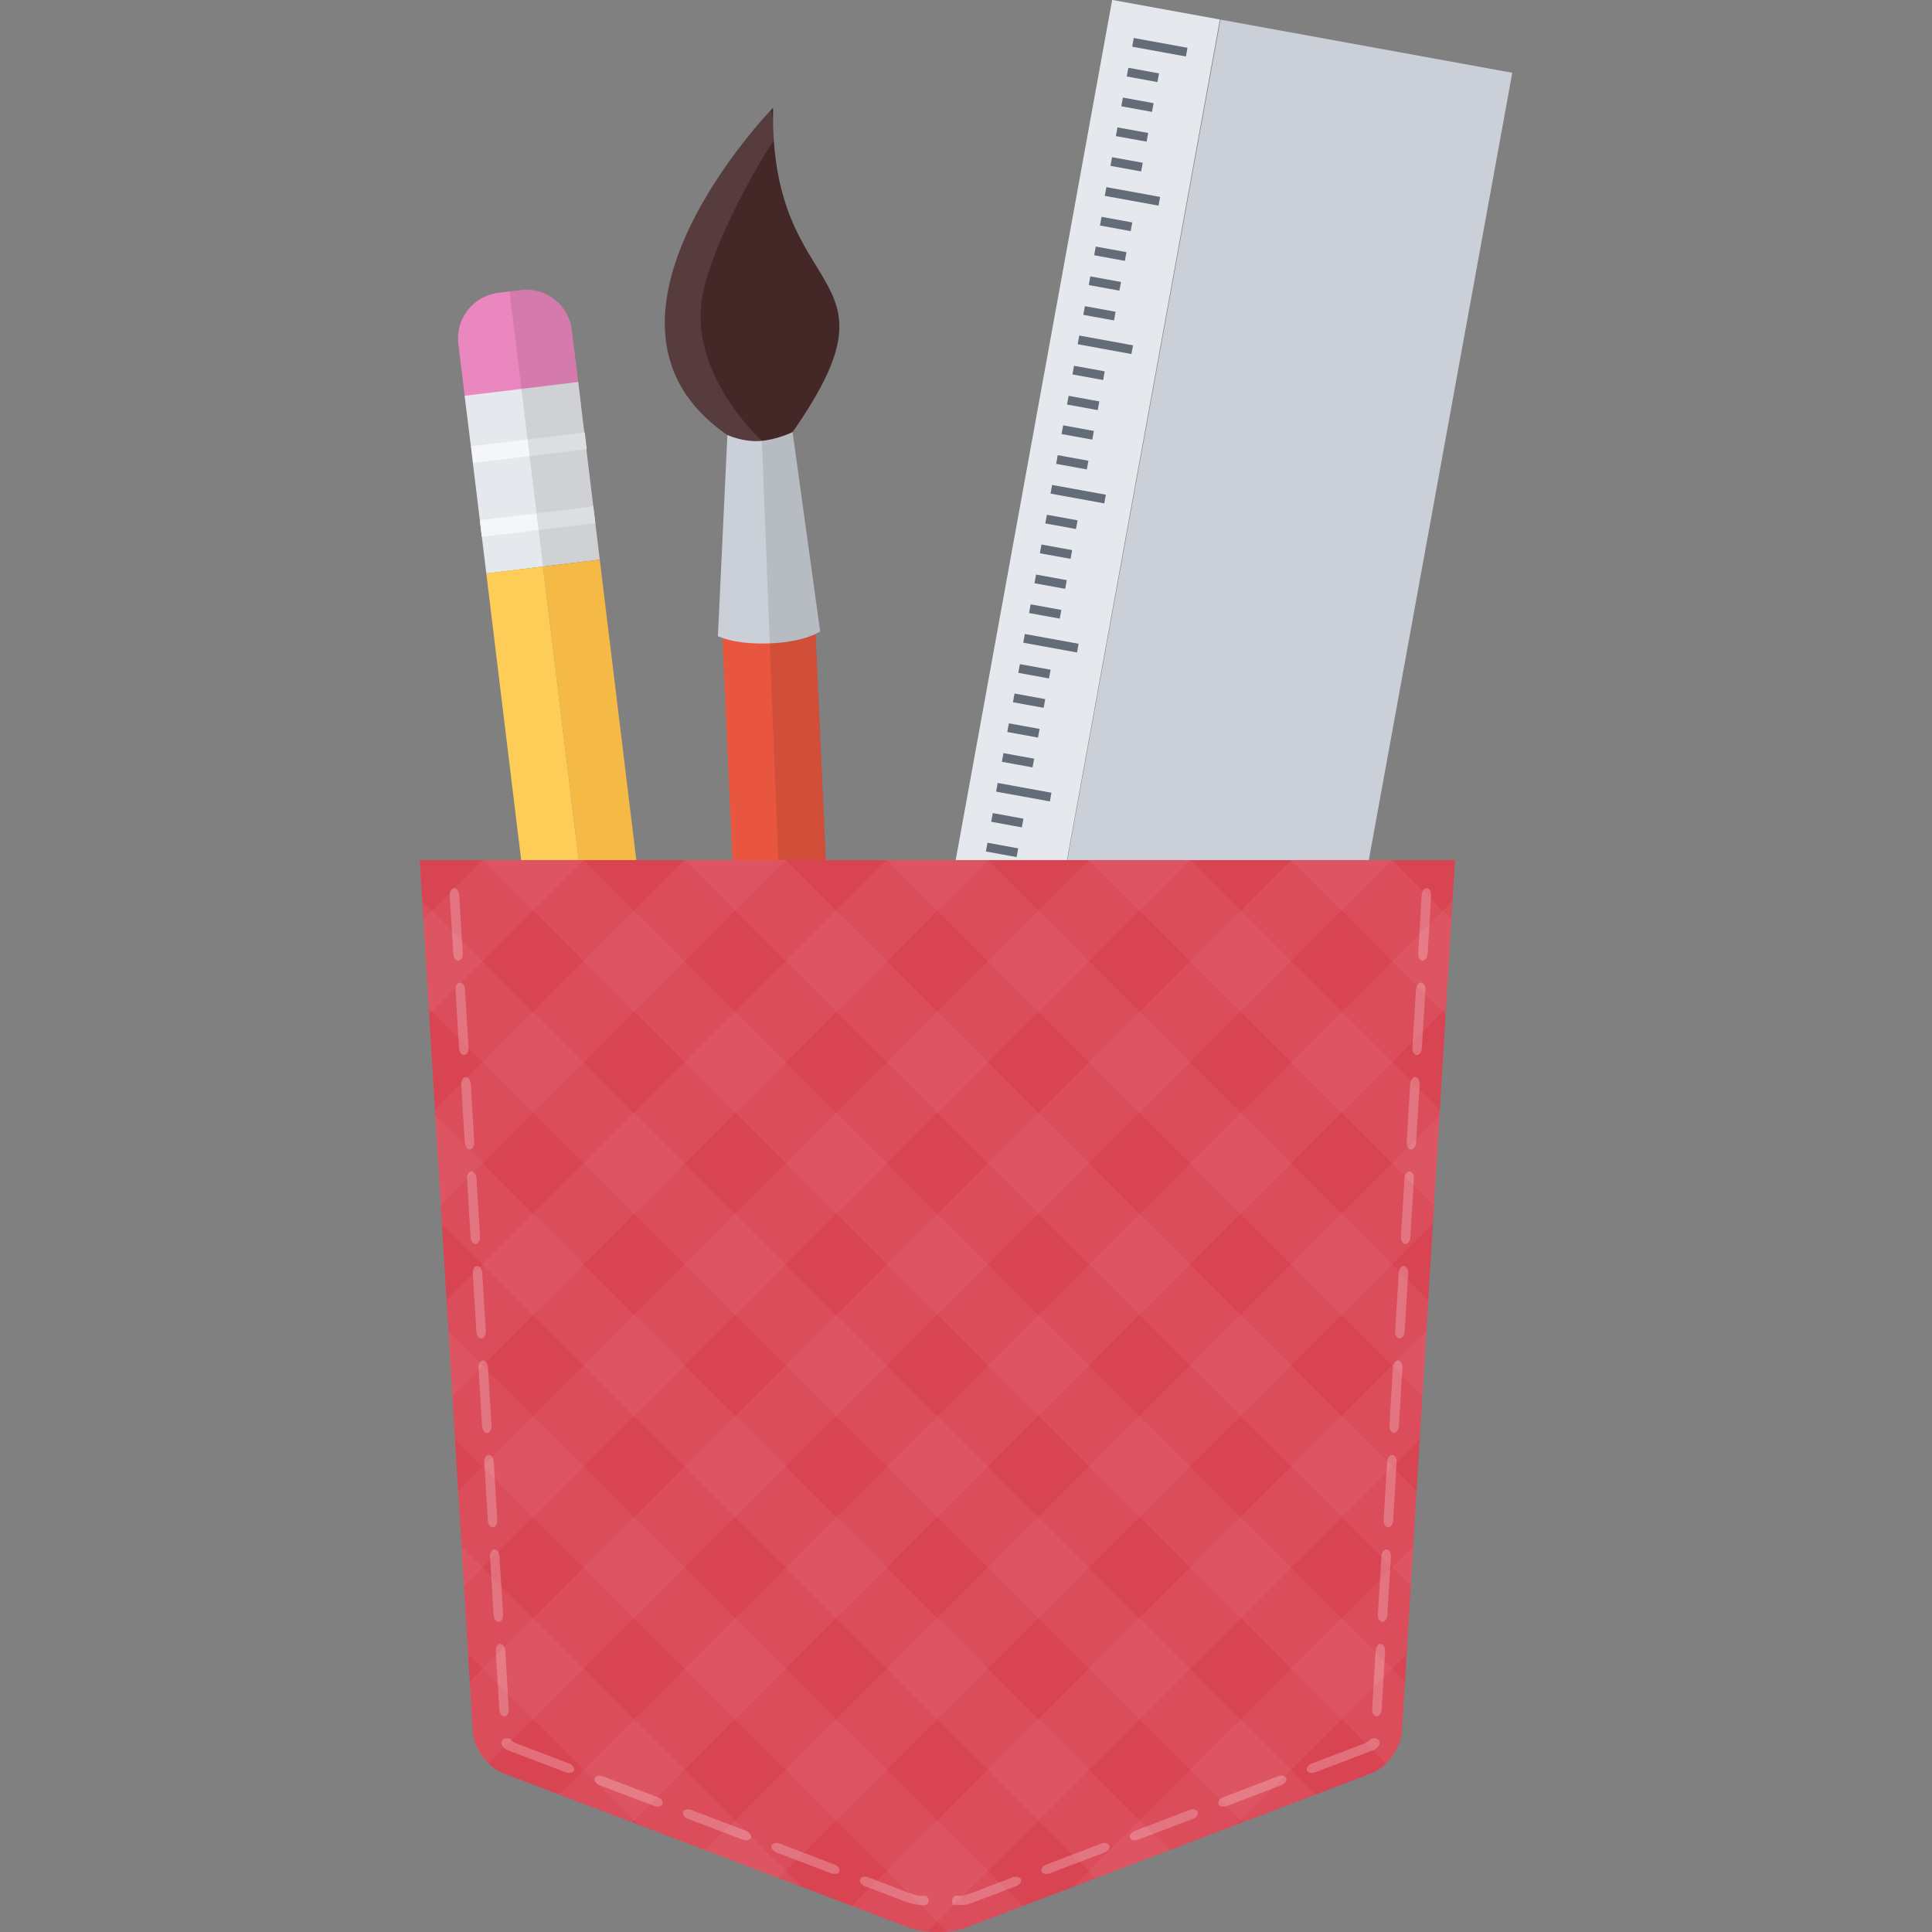 <?xml version="1.0" ?><!DOCTYPE svg  PUBLIC '-//W3C//DTD SVG 1.1//EN'  'http://www.w3.org/Graphics/SVG/1.1/DTD/svg11.dtd'><svg enable-background="new 0 0 512 512" height="512px" id="Слой_1" version="1.1" viewBox="0 0 512 512" width="512px" xml:space="preserve" xmlns="http://www.w3.org/2000/svg" xmlns:xlink="http://www.w3.org/1999/xlink"><rect x="0" y="0" width="512" height="512" fill="#808080" stroke="none"/><g id="Designer"><g><path d="M204.879,28.54c0,0-55.533,56.967-12.109,86.754l8.838,3.961l8.436-4.742    C241.137,70.007,203.801,81.007,204.879,28.54z" fill="#442727"/><path d="M205.072,37.181c-0.102-1.535-0.17-3.127-0.195-4.793c-0.131-0.975-0.305-2.088-0.504-3.309    c-5.449,5.814-52.576,58.107-11.604,86.215c0,0,6.98,3.914,8.098,3.594c1.109-0.328,1.189-1.814,1.043-2.061    c0,0-18.383-16.486-16.037-36.547c1.49-12.727,13.66-34.873,19.197-43.088C205.07,37.187,205.072,37.187,205.072,37.181z" fill="#FFFFFF" opacity="0.1"/><rect fill="#E8563F" height="126.445" transform="matrix(0.999 -0.045 0.045 0.999 -10.236 9.578)" width="24.715" x="194.291" y="167.89"/><path d="M210.043,114.513c0,0-4.086,2.02-8.563,2.355c-4.477,0.34-8.711-1.574-8.711-1.574l-2.52,53.273    c0,0,4.15,2.279,13.664,1.934c9.516-0.348,13.432-3.16,13.432-3.16L210.043,114.513z" fill="#CBD0D8"/><path d="M208.83,294.302l13.01-0.59l-5.67-125.719c0.803-0.379,1.176-0.652,1.176-0.652l-7.303-52.828    c0,0-3.83,1.881-8.133,2.314L208.83,294.302z" opacity="0.1"/></g><g><polygon fill="#CBD0D8" points="318.609,470.154 241.281,456.068 323.445,5.2 400.77,19.286   "/><g><rect fill="#E5E8EC" height="458.294" transform="matrix(-0.984 -0.179 0.179 -0.984 490.975 500.43)" width="29.007" x="253.591" y="-1.112"/><g><polygon fill="#646C77" points="300.461,10.073 300.039,12.372 314.281,14.966 314.695,12.665     "/><polygon fill="#646C77" points="307.156,19.446 299.02,17.966 298.602,20.267 306.734,21.753     "/><polygon fill="#646C77" points="305.711,27.341 297.578,25.86 297.16,28.167 305.293,29.653     "/><polygon fill="#646C77" points="304.277,35.239 296.141,33.759 295.723,36.067 303.859,37.54     "/><polygon fill="#646C77" points="302.836,43.134 294.703,41.661 294.281,43.954 302.414,45.435     "/><rect fill="#646C77" height="2.346" transform="matrix(-0.984 -0.179 0.179 -0.984 586.173 156.947)" width="14.476" x="292.936" y="50.83"/><rect fill="#646C77" height="2.339" transform="matrix(0.984 0.18 -0.18 0.984 15.512 -52.256)" width="8.268" x="291.55" y="58.171"/><polygon fill="#646C77" points="298.52,66.827 290.387,65.341 289.969,67.646 298.102,69.134     "/><polygon fill="#646C77" points="297.078,74.728 288.945,73.239 288.531,75.548 296.66,77.026     "/><polygon fill="#646C77" points="295.641,82.62 287.508,81.134 287.09,83.44 295.223,84.919     "/><rect fill="#646C77" height="2.339" transform="matrix(-0.984 -0.18 0.18 -0.984 564.753 234.124)" width="14.478" x="285.742" y="90.314"/><polygon fill="#646C77" points="292.766,98.413 284.633,96.935 284.211,99.228 292.344,100.714     "/><rect fill="#646C77" height="2.344" transform="matrix(0.984 0.179 -0.179 0.984 23.704 -49.599)" width="8.27" x="282.912" y="105.548"/><polygon fill="#646C77" points="289.883,114.208 281.75,112.72 281.328,115.026 289.469,116.507     "/><polygon fill="#646C77" points="288.445,122.101 280.313,120.62 279.891,122.919 288.027,124.407     "/><rect fill="#646C77" height="2.337" transform="matrix(-0.984 -0.179 0.179 -0.984 543.5 310.986)" width="14.476" x="278.545" y="129.8"/><polygon fill="#646C77" points="285.57,137.894 277.438,136.413 277.016,138.714 285.148,140.192     "/><polygon fill="#646C77" points="284.125,145.786 275.996,144.306 275.578,146.614 283.707,148.101     "/><rect fill="#646C77" height="2.337" transform="matrix(0.984 0.179 -0.179 0.984 32.052 -47.313)" width="8.266" x="274.279" y="152.928"/><rect fill="#646C77" height="2.337" transform="matrix(0.984 0.179 -0.179 0.984 33.441 -46.929)" width="8.266" x="272.842" y="160.821"/><rect fill="#646C77" height="2.343" transform="matrix(-0.984 -0.179 0.179 -0.984 522.132 388.057)" width="14.476" x="271.352" y="169.279"/><rect fill="#646C77" height="2.343" transform="matrix(0.984 0.18 -0.18 0.984 36.428 -46.38)" width="8.268" x="269.964" y="176.612"/><rect fill="#646C77" height="2.346" transform="matrix(0.984 0.179 -0.179 0.984 37.663 -45.829)" width="8.266" x="268.525" y="184.508"/><polygon fill="#646C77" points="275.496,193.173 267.363,191.688 266.945,193.987 275.078,195.466     "/><polygon fill="#646C77" points="274.055,201.067 265.922,199.579 265.504,201.88 273.637,203.368     "/><rect fill="#646C77" height="2.337" transform="matrix(-0.984 -0.179 0.179 -0.984 500.781 465.084)" width="14.476" x="264.154" y="208.759"/><rect fill="#646C77" height="2.337" transform="matrix(0.984 0.18 -0.18 0.984 43.431 -44.462)" width="8.264" x="262.769" y="216.098"/><rect fill="#646C77" height="2.347" transform="matrix(0.984 0.18 -0.18 0.984 44.868 -44.108)" width="8.268" x="261.331" y="223.992"/><polygon fill="#646C77" points="268.301,232.653 260.164,231.165 259.746,233.466 267.883,234.954     "/><polygon fill="#646C77" points="266.859,240.548 258.727,239.067 258.305,241.368 266.445,242.849     "/><polygon fill="#646C77" points="256.867,249.259 271.109,251.853 271.531,249.556 257.289,246.962     "/><polygon fill="#646C77" points="263.984,256.341 255.852,254.86 255.43,257.161 263.563,258.649     "/><rect fill="#646C77" height="2.347" transform="matrix(0.984 0.18 -0.18 0.984 51.883 -42.185)" width="8.264" x="254.136" y="263.472"/><polygon fill="#646C77" points="261.109,272.134 252.973,270.653 252.551,272.954 260.688,274.435     "/><rect fill="#646C77" height="2.338" transform="matrix(0.984 0.179 -0.179 0.984 54.354 -41.204)" width="8.266" x="251.255" y="279.269"/><rect fill="#646C77" height="2.347" transform="matrix(-0.984 -0.179 0.179 -0.984 458.089 619.152)" width="14.476" x="249.766" y="287.716"/><polygon fill="#646C77" points="256.789,295.829 248.656,294.341 248.234,296.642 256.367,298.122     "/><polygon fill="#646C77" points="255.352,303.712 247.211,302.235 246.797,304.54 254.93,306.021     "/><polygon fill="#646C77" points="253.91,311.622 245.777,310.134 245.359,312.435 253.492,313.915     "/><polygon fill="#646C77" points="252.469,319.513 244.34,318.028 243.922,320.329 252.055,321.806     "/><rect fill="#646C77" height="2.338" transform="matrix(-0.984 -0.179 0.179 -0.984 436.722 696.202)" width="14.473" x="242.572" y="327.205"/><rect fill="#646C77" height="2.338" transform="matrix(0.984 0.18 -0.18 0.984 64.264 -38.591)" width="8.267" x="241.185" y="334.545"/><rect fill="#646C77" height="2.338" transform="matrix(0.984 0.179 -0.179 0.984 65.449 -38.106)" width="8.27" x="239.744" y="342.441"/><rect fill="#646C77" height="2.347" transform="matrix(0.984 0.179 -0.179 0.984 66.873 -37.736)" width="8.266" x="238.308" y="350.335"/><rect fill="#646C77" height="2.335" transform="matrix(0.984 0.179 -0.179 0.984 68.045 -37.256)" width="8.27" x="236.865" y="358.236"/><rect fill="#646C77" height="2.342" transform="matrix(-0.984 -0.179 0.179 -0.984 415.304 773.263)" width="14.481" x="235.373" y="366.683"/><polygon fill="#646C77" points="242.398,374.79 234.266,373.306 233.844,375.606 241.977,377.087     "/><rect fill="#646C77" height="2.348" transform="matrix(0.984 0.179 -0.179 0.984 72.436 -36.195)" width="8.266" x="232.55" y="381.921"/><rect fill="#646C77" height="2.335" transform="matrix(0.984 0.179 -0.179 0.984 73.629 -35.734)" width="8.266" x="231.111" y="389.823"/><polygon fill="#646C77" points="238.078,398.475 229.949,396.994 229.531,399.295 237.664,400.775     "/><rect fill="#646C77" height="2.347" transform="matrix(-0.984 -0.179 0.179 -0.984 394.026 850.276)" width="14.473" x="228.184" y="406.166"/><rect fill="#646C77" height="2.347" transform="matrix(-0.984 -0.18 0.18 -0.984 383.4 864.164)" width="8.264" x="226.796" y="413.504"/><rect fill="#646C77" height="2.347" transform="matrix(-0.984 -0.179 0.179 -0.984 379.586 879.42)" width="8.266" x="225.355" y="421.403"/><polygon fill="#646C77" points="223.773,430.881 231.906,432.361 232.328,430.057 224.188,428.58     "/><polygon fill="#646C77" points="222.334,438.775 230.469,440.256 230.887,437.955 222.754,436.482     "/></g></g></g><g><path d="M153.916,106.974c0.814,6.672-3.939,12.754-10.619,13.559l-5.891,0.723    c-6.676,0.813-12.75-3.949-13.563-10.621l-2.371-19.488c-0.811-6.68,3.947-12.752,10.623-13.559l5.891-0.719    c6.676-0.814,12.75,3.945,13.563,10.617L153.916,106.974z" fill="#EB87BF"/><polygon fill="#E5E8EC" points="153.217,101.228 123.15,104.88 128.877,151.966 158.943,148.306   "/><polygon fill="#F5BA45" points="184.973,362.341 169.936,364.173 143.906,150.146 158.943,148.306   "/><rect fill="#F5BA45" height="215.612" transform="matrix(0.993 -0.121 0.121 0.993 -30.097 19.572)" width="9.554" x="141.857" y="150.601"/><polygon fill="#FECD57" points="169.936,364.173 154.906,366.001 128.877,151.966 143.906,150.146   "/><polygon fill="#F4F6F9" points="157.764,138.634 127.695,142.294 127.16,137.86 157.223,134.2   "/><rect fill="#F4F6F9" height="4.466" transform="matrix(0.993 -0.121 0.121 0.993 -13.287 17.756)" width="30.291" x="124.937" y="116.444"/><path d="M137.986,76.868l-2.947,0.359l8.867,72.918l15.037-1.84l-5.02-41.258l-2.387-19.629    C150.689,80.78,144.641,76.06,137.986,76.868z" opacity="0.1"/></g><g><path d="M111.23,227.935l14.063,230.896c0.277,4.52,3.967,9.539,8.199,11.152l107.219,40.813    c4.234,1.605,11.164,1.605,15.398,0l107.219-40.813c4.234-1.613,7.922-6.633,8.199-11.152l14.063-230.896H111.23z" fill="#D94452"/><g opacity="0.05"><polygon fill="#FFFFFF" points="154.633,227.935 127.844,227.935 112.184,243.595 112.924,255.72 113.719,268.841    "/><polygon fill="#FFFFFF" points="181.42,227.935 115.26,294.095 115.732,301.876 116.797,319.349 208.209,227.935    "/><polygon fill="#FFFFFF" points="235,227.935 118.336,344.595 119.873,369.849 261.789,227.935    "/><polygon fill="#FFFFFF" points="288.578,227.935 121.412,395.096 122.949,420.35 315.367,227.935    "/><path d="M125.477,460.15c0.053,0.266,0.113,0.523,0.184,0.785c0.025,0.094,0.049,0.18,0.08,0.273     c0.209,0.707,0.49,1.406,0.832,2.094c0.023,0.047,0.051,0.094,0.078,0.145c0.16,0.316,0.332,0.621,0.516,0.93     c0.02,0.031,0.041,0.066,0.061,0.098c0.65,1.047,1.43,2.02,2.303,2.875l0,0l239.416-239.415h-26.789L124.49,445.604l0.803,13.227     c0.023,0.34,0.066,0.688,0.127,1.023C125.436,459.947,125.457,460.057,125.477,460.15z" fill="#FFFFFF"/><polygon fill="#FFFFFF" points="167.527,482.936 383.195,267.259 384.934,238.735 148.119,475.541    "/><polygon fill="#FFFFFF" points="206.33,497.709 379.719,324.313 381.457,295.786 186.93,490.314    "/><path d="M377.984,352.849l-152.25,152.247l14.977,5.699c1.438,0.547,3.188,0.902,5.035,1.082l130.496-130.501     L377.984,352.849z" fill="#FFFFFF"/><polygon fill="#FFFFFF" points="327.625,483.568 372.77,438.428 374.508,409.9 284.375,500.029    "/></g><g opacity="0.05"><polygon fill="#FFFFFF" points="383.102,268.841 384.637,243.595 368.977,227.935 342.188,227.935    "/><polygon fill="#FFFFFF" points="315.398,227.935 288.609,227.935 380.023,319.349 380.051,318.923 381.563,294.095    "/><polygon fill="#FFFFFF" points="376.945,369.849 378.484,344.603 261.82,227.935 235.031,227.935    "/><polygon fill="#FFFFFF" points="208.24,227.935 181.453,227.935 373.871,420.35 374.781,405.416 375.254,397.627      375.406,395.104    "/><path d="M154.662,227.935h-26.789L367.289,467.35l0,0l0,0c0.875-0.848,1.656-1.828,2.301-2.875     c0.02-0.027,0.035-0.051,0.055-0.078c0.004-0.008,0.004-0.016,0.012-0.02c0.18-0.301,0.352-0.609,0.512-0.922     c0.02-0.039,0.051-0.094,0.074-0.141c0-0.008,0.004-0.012,0.004-0.012c0.344-0.688,0.621-1.387,0.832-2.086     c0.023-0.082,0.047-0.16,0.07-0.242c0-0.012,0.008-0.027,0.008-0.039c0.074-0.262,0.133-0.52,0.188-0.781     c0.02-0.098,0.039-0.199,0.055-0.301c0.059-0.344,0.105-0.684,0.129-1.023l0.801-13.227L154.662,227.935z" fill="#FFFFFF"/><polygon fill="#FFFFFF" points="113.627,267.259 329.293,482.936 348.695,475.549 111.887,238.735    "/><polygon fill="#FFFFFF" points="117.1,324.321 290.484,497.709 309.891,490.314 115.363,295.786    "/><path d="M118.836,352.849l1.74,28.527l130.498,130.501c1.848-0.18,3.598-0.535,5.035-1.082l14.977-5.699     L118.836,352.849z" fill="#FFFFFF"/><polygon fill="#FFFFFF" points="169.193,483.568 212.447,500.037 122.313,409.9 124.049,438.428    "/></g><g opacity="0.23"><path d="M245.086,502.396c0,0,0,0-0.492,0c-1.234,0-1.234,0-1.234,0c-0.516-0.105-1.723-0.496-2.688-0.859     l-10.547-4.016c-0.969-0.367-1.961-0.137-2.203,0.508c-0.25,0.641,0.344,1.473,1.313,1.84l10.605,4.031     c0.973,0.375,2.656,0.816,3.402,0.891c0.742,0.059,1.609,0.105,1.93,0.098c0.313-0.012,1.047-0.641,0.969-1.324     C246.063,502.885,245.586,502.35,245.086,502.396z" fill="#FFFFFF"/><path d="M221.137,494.104l-14.449-5.5c-0.971-0.367-1.965-0.141-2.207,0.5c-0.248,0.645,0.342,1.477,1.313,1.84     l14.451,5.5c0.965,0.371,1.959,0.145,2.205-0.5C222.697,495.303,222.104,494.471,221.137,494.104z" fill="#FFFFFF"/><path d="M197.693,485.182l-14.451-5.508c-0.965-0.367-1.959-0.137-2.203,0.508     c-0.246,0.641,0.344,1.473,1.314,1.84l14.447,5.5c0.969,0.367,1.963,0.141,2.205-0.5     C199.254,486.377,198.66,485.549,197.693,485.182z" fill="#FFFFFF"/><path d="M174.254,476.256l-14.451-5.5c-0.969-0.367-1.963-0.141-2.207,0.5c-0.246,0.645,0.348,1.473,1.316,1.848     l14.447,5.5c0.971,0.367,1.963,0.141,2.207-0.508C175.813,477.455,175.221,476.623,174.254,476.256z" fill="#FFFFFF"/><path d="M150.811,467.338l-13.691-5.215c-0.969-0.375-1.773-0.859-1.787-1.094     c-0.016-0.227-0.59-0.387-1.279-0.34c-0.686,0.031-1.217,0.625-1.176,1.301c0.043,0.68,0.865,1.531,1.836,1.898l15.207,5.785     c0.967,0.367,1.959,0.141,2.207-0.5C152.373,468.529,151.779,467.701,150.811,467.338z" fill="#FFFFFF"/><path d="M133.699,454.842c0.688-0.039,1.201-0.918,1.137-1.953l-0.939-15.434     c-0.064-1.039-0.68-1.848-1.367-1.805c-0.689,0.039-1.199,0.918-1.137,1.953l0.939,15.438     C132.396,454.076,133.01,454.889,133.699,454.842z" fill="#FFFFFF"/><path d="M132.174,429.807c0.689-0.039,1.199-0.918,1.137-1.957l-0.941-15.426     c-0.063-1.043-0.676-1.855-1.365-1.809c-0.688,0.039-1.197,0.918-1.137,1.961l0.939,15.426     C130.869,429.041,131.486,429.85,132.174,429.807z" fill="#FFFFFF"/><path d="M130.65,404.768c0.686-0.039,1.199-0.918,1.137-1.953l-0.941-15.434     c-0.063-1.031-0.676-1.848-1.365-1.801c-0.688,0.043-1.201,0.922-1.137,1.953l0.939,15.438     C129.346,404.002,129.959,404.814,130.65,404.768z" fill="#FFFFFF"/><path d="M129.123,379.735c0.689-0.039,1.199-0.922,1.137-1.953l-0.939-15.434     c-0.064-1.035-0.678-1.848-1.363-1.809c-0.691,0.047-1.203,0.922-1.141,1.961l0.939,15.434     C127.82,378.97,128.436,379.782,129.123,379.735z" fill="#FFFFFF"/><path d="M127.6,354.7c0.688-0.039,1.199-0.926,1.137-1.957l-0.939-15.43c-0.066-1.031-0.68-1.844-1.367-1.805     c-0.689,0.039-1.199,0.918-1.137,1.953l0.939,15.434C126.293,353.935,126.91,354.743,127.6,354.7z" fill="#FFFFFF"/><path d="M126.072,329.669c0.691-0.047,1.201-0.926,1.137-1.961l-0.939-15.434     c-0.063-1.031-0.676-1.848-1.367-1.801c-0.686,0.039-1.199,0.922-1.137,1.953l0.941,15.434     C124.77,328.896,125.383,329.708,126.072,329.669z" fill="#FFFFFF"/><path d="M124.549,304.626c0.688-0.039,1.197-0.918,1.137-1.953l-0.939-15.434     c-0.063-1.039-0.68-1.844-1.367-1.805c-0.689,0.039-1.199,0.926-1.137,1.961l0.938,15.434     C123.246,303.86,123.859,304.673,124.549,304.626z" fill="#FFFFFF"/><path d="M123.023,279.595c0.686-0.039,1.199-0.922,1.137-1.961l-0.941-15.426     c-0.063-1.043-0.676-1.855-1.365-1.809c-0.688,0.039-1.201,0.922-1.137,1.953l0.939,15.434     C121.719,278.829,122.332,279.634,123.023,279.595z" fill="#FFFFFF"/><path d="M121.496,254.56c0.689-0.039,1.199-0.926,1.141-1.953l-0.943-15.441     c-0.064-1.031-0.678-1.844-1.363-1.797c-0.691,0.039-1.201,0.918-1.137,1.953l0.936,15.434     C120.193,253.786,120.809,254.603,121.496,254.56z" fill="#FFFFFF"/><path d="M268.34,497.521l-10.539,4.016c-0.973,0.363-2.184,0.754-2.691,0.859c0,0,0,0-1.234,0     c-0.488,0-0.488,0-0.488,0c-0.504-0.047-0.984,0.488-1.059,1.168c-0.082,0.684,0.102,1.266,0.406,1.289     c0.309,0.031,3.063-0.023,3.438-0.117c0.383-0.086,1.484-0.461,2.453-0.836l10.609-4.031c0.965-0.367,1.559-1.199,1.313-1.84     C270.305,497.385,269.313,497.154,268.34,497.521z" fill="#FFFFFF"/><path d="M291.781,488.604l-14.453,5.5c-0.965,0.367-1.555,1.199-1.313,1.84c0.25,0.645,1.242,0.871,2.211,0.5     l14.445-5.5c0.969-0.363,1.563-1.195,1.32-1.84C293.742,488.463,292.75,488.236,291.781,488.604z" fill="#FFFFFF"/><path d="M315.223,479.674l-14.449,5.508c-0.969,0.367-1.563,1.195-1.313,1.84c0.242,0.641,1.234,0.867,2.203,0.5     l14.453-5.5c0.969-0.367,1.563-1.199,1.313-1.84C317.184,479.537,316.188,479.307,315.223,479.674z" fill="#FFFFFF"/><path d="M338.664,470.756l-14.453,5.5c-0.965,0.367-1.555,1.199-1.313,1.84c0.25,0.648,1.238,0.875,2.211,0.508     l14.445-5.5c0.969-0.375,1.563-1.203,1.316-1.848C340.625,470.615,339.633,470.389,338.664,470.756z" fill="#FFFFFF"/><path d="M364.414,460.689c-0.688-0.047-1.266,0.113-1.277,0.34c-0.012,0.234-0.82,0.719-1.785,1.094     l-13.695,5.215c-0.969,0.363-1.559,1.191-1.313,1.836c0.242,0.641,1.234,0.867,2.203,0.5l15.207-5.785     c0.973-0.367,1.797-1.219,1.836-1.898C365.633,461.314,365.102,460.721,364.414,460.689z" fill="#FFFFFF"/><path d="M365.938,435.65c-0.688-0.043-1.305,0.766-1.363,1.805l-0.941,15.434     c-0.066,1.035,0.445,1.914,1.133,1.953c0.691,0.047,1.309-0.766,1.367-1.801l0.945-15.438     C367.137,436.568,366.625,435.689,365.938,435.65z" fill="#FFFFFF"/><path d="M367.461,410.615c-0.688-0.047-1.301,0.766-1.363,1.809l-0.941,15.426     c-0.063,1.039,0.445,1.918,1.137,1.957c0.691,0.043,1.305-0.766,1.367-1.805l0.941-15.426     C368.664,411.533,368.148,410.654,367.461,410.615z" fill="#FFFFFF"/><path d="M368.984,385.58c-0.684-0.047-1.301,0.77-1.359,1.801l-0.945,15.434     c-0.059,1.035,0.453,1.914,1.141,1.953c0.688,0.047,1.305-0.766,1.363-1.797l0.941-15.438     C370.188,386.502,369.68,385.623,368.984,385.58z" fill="#FFFFFF"/><path d="M370.516,360.54c-0.691-0.039-1.305,0.773-1.367,1.809l-0.941,15.434     c-0.063,1.031,0.449,1.914,1.137,1.953c0.688,0.047,1.305-0.766,1.367-1.801l0.938-15.434     C371.711,361.462,371.203,360.587,370.516,360.54z" fill="#FFFFFF"/><path d="M372.039,335.509c-0.688-0.039-1.305,0.773-1.367,1.805l-0.938,15.43     c-0.066,1.031,0.445,1.918,1.137,1.957c0.684,0.043,1.301-0.766,1.363-1.805l0.945-15.434     C373.234,336.427,372.727,335.548,372.039,335.509z" fill="#FFFFFF"/><path d="M373.563,310.474c-0.688-0.047-1.305,0.77-1.367,1.801l-0.938,15.434     c-0.063,1.035,0.449,1.914,1.141,1.961c0.688,0.039,1.305-0.773,1.359-1.809l0.945-15.434     C374.766,311.396,374.254,310.513,373.563,310.474z" fill="#FFFFFF"/><path d="M375.09,285.435c-0.691-0.039-1.309,0.766-1.371,1.805l-0.938,15.434     c-0.063,1.035,0.449,1.914,1.141,1.953c0.688,0.047,1.297-0.766,1.359-1.797l0.945-15.434     C376.289,286.36,375.777,285.474,375.09,285.435z" fill="#FFFFFF"/><path d="M376.613,260.399c-0.691-0.047-1.301,0.766-1.367,1.809l-0.941,15.426     c-0.063,1.039,0.453,1.922,1.141,1.961s1.301-0.766,1.367-1.809l0.938-15.434C377.813,261.321,377.305,260.438,376.613,260.399z" fill="#FFFFFF"/><path d="M378.137,235.368c-0.684-0.047-1.301,0.766-1.363,1.797l-0.938,15.441     c-0.066,1.027,0.445,1.914,1.133,1.953c0.688,0.043,1.305-0.773,1.367-1.805l0.941-15.434     C379.336,236.286,378.828,235.407,378.137,235.368z" fill="#FFFFFF"/></g></g></g></svg>